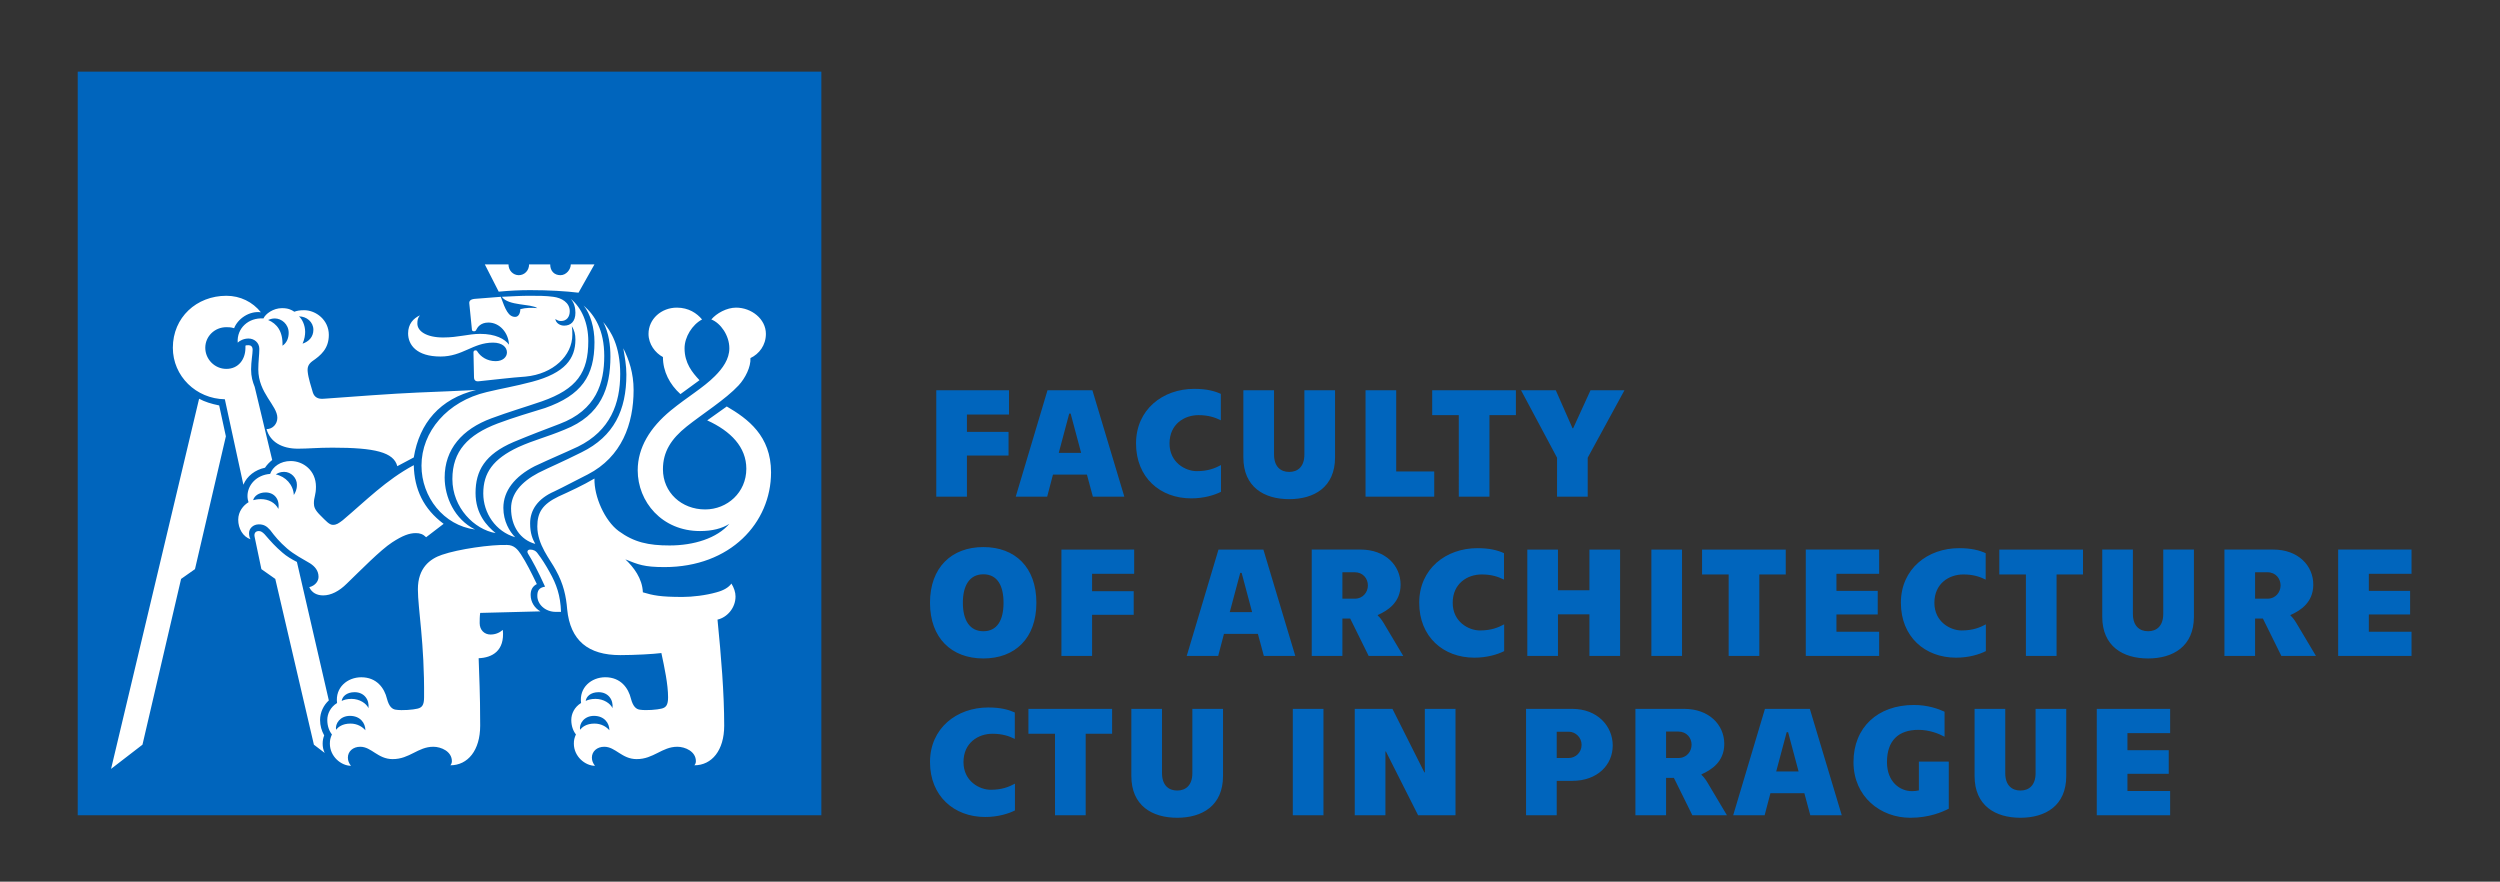 <?xml version="1.0" encoding="utf-8"?>
<!-- Generator: Adobe Illustrator 15.0.0, SVG Export Plug-In . SVG Version: 6.00 Build 0)  -->
<!DOCTYPE svg PUBLIC "-//W3C//DTD SVG 1.1//EN" "http://www.w3.org/Graphics/SVG/1.1/DTD/svg11.dtd">
<svg version="1.1" id="Layer_1" xmlns="http://www.w3.org/2000/svg" xmlns:xlink="http://www.w3.org/1999/xlink" x="0px" y="0px"
	 width="643px" height="226.77px" viewBox="0 0 643 226.77" enable-background="new 0 0 643 226.77" xml:space="preserve">
<rect x="0" y="0" width="643" height="226.77" fill="#333333" stroke="none"/>
<g>
	<rect x="19.994" y="18.427" fill="#0065BD" width="191.257" height="191.256"/>
	<g>
		<path fill="#FFFFFF" d="M175.009,101.367l4.9-3.577c-1.853-1.986-3.84-4.37-3.84-8.209c0-2.913,1.987-6.091,4.502-7.415
			c-1.324-1.589-3.444-3.043-6.488-3.043c-3.973,0-7.284,2.913-7.284,6.751c0,2.647,1.722,4.9,3.709,5.958
			C170.508,95.54,172.23,98.849,175.009,101.367 M148.795,75.282l4.104-7.284h-6.091c0,1.324-1.193,2.78-2.651,2.78
			c-1.585,0-2.646-1.058-2.646-2.78h-5.429c0,1.589-1.191,2.78-2.647,2.78c-1.456,0-2.649-1.191-2.649-2.78h-6.091l3.577,7.017
			c2.782-0.264,5.427-0.394,8.077-0.394C141.244,74.621,145.484,74.884,148.795,75.282 M137.671,139.896
			c-0.662-1.19-1.324-2.649-1.324-5.295c0-3.443,1.985-6.356,6.224-8.211c2.78-1.323,4.896-2.515,8.606-4.367
			c8.738-4.502,11.784-12.977,11.784-21.716c0-4.369-1.193-7.813-2.647-10.726c0.395,2.384,0.792,4.371,0.792,6.753
			c0,9.137-3.176,15.89-11.519,19.993c-5.294,2.647-7.946,3.708-11.124,5.297c-4.498,2.382-7.017,5.43-7.017,9.137
			C131.447,135.394,133.829,138.838,137.671,139.896 M132.507,138.176c-1.455-1.458-3.043-4.105-3.043-7.548
			c0-4.369,2.911-8.076,8.075-10.726c4.502-2.118,7.149-3.179,11.12-5.031c8.344-4.104,10.859-11.122,10.859-18.668
			c0-7.284-2.382-10.992-4.369-13.375c1.456,2.782,1.854,6.091,1.854,8.873c0,8.077-2.382,15.093-11.784,18.801
			c-4.768,1.985-7.813,2.647-11.917,4.5c-6.489,3.048-9.004,6.622-9.004,11.917C124.297,131.952,127.476,136.718,132.507,138.176
			 M127.476,137.115c-2.253-1.853-5.166-4.898-5.166-10.327c0-5.693,2.384-9.93,9.798-13.108c4.77-1.985,7.284-2.913,11.786-4.635
			c9.533-3.575,11.519-10.593,11.519-17.479c0-6.618-2.384-10.46-5.296-12.975c1.722,2.118,2.782,5.695,2.782,9.4
			c0,8.739-3.312,13.639-12.712,16.95c-3.84,1.191-7.944,2.382-12.182,3.971c-7.678,2.913-11.651,7.149-11.651,14.3
			C116.354,130.628,122.046,136.19,127.476,137.115 M122.179,136.19c-5.296-2.649-7.813-8.343-7.813-13.375
			c0-7.282,4.502-12.446,12.047-15.229c4.639-1.72,8.344-2.778,12.979-4.367c9.004-3.178,11.917-7.415,11.917-15.492
			c0-4.635-1.722-8.605-4.502-10.856c0.925,1.058,1.191,2.382,1.191,3.575c0,2.251-1.191,3.309-2.913,3.309
			c-1.06,0-2.12-0.662-2.251-1.72c0.529,0.395,0.927,0.529,1.458,0.529c1.455,0,2.249-1.06,2.249-2.517
			c0-2.251-2.118-3.444-4.236-3.708c-1.855-0.266-3.842-0.266-6.091-0.266s-4.369,0.133-7.149,0.266
			c1.72,2.384,7.415,1.722,9.135,2.913c-1.458-0.131-2.913-0.131-4.371,0.263c0,0.93-0.395,1.988-1.322,1.988
			c-1.722,0-2.517-1.853-3.708-5.164l-6.753,0.531c-1.06,0.131-1.457,0.529-1.326,1.324l0.664,6.62c0,0.264,0.265,0.396,0.531,0.396
			c0.264,0,0.527-0.132,0.66-0.531c0.265-0.529,1.062-1.72,3.045-1.72c2.913,0,5.164,2.649,5.294,5.693
			c-1.058-1.454-3.44-2.78-7.415-2.78c-3.044,0-5.558,0.927-9.531,0.927c-4.236,0-6.62-1.589-6.62-3.575
			c0-0.927,0.131-1.458,0.662-2.12c-1.722,0.794-3.045,2.253-3.045,4.635c0,2.913,2.12,5.96,8.34,5.96
			c5.693,0,8.344-3.577,13.506-3.577c2.384,0,3.577,1.191,3.577,2.517c0,1.191-1.062,2.251-2.913,2.251
			c-2.253,0-3.838-1.191-4.635-2.384c-0.132-0.266-0.265-0.396-0.531-0.396c-0.395,0-0.529,0.264-0.529,0.529l0.135,6.354
			c0,0.795,0.395,1.193,1.324,1.06c3.971-0.398,8.075-0.927,11.917-1.191c7.149-0.662,12.049-5.431,12.049-10.726
			c0-0.795,0-1.458-0.132-2.251c0.66,1.06,0.925,2.118,0.925,3.442c0,4.9-2.647,8.607-11.121,10.858
			c-4.504,1.191-7.813,1.72-11.655,2.647c-10.195,2.384-16.813,10.195-16.813,18.936C108.41,127.848,114.103,135.13,122.179,136.19
			 M77.821,88.39c0.531-1.191,0.664-2.251,0.664-3.046c0-1.722-0.797-3.309-1.589-3.971c1.985,0,3.706,1.455,3.706,3.442
			C80.601,86.668,79.41,87.861,77.821,88.39 M102.186,119.902l4.237-2.251c1.456-8.87,6.751-15.093,16.021-17.345
			c-4.898,0.264-9.137,0.396-15.093,0.662c-6.355,0.264-16.815,1.06-24.097,1.589c-1.458,0.132-2.384-0.398-2.782-1.589
			c-0.396-1.324-1.191-3.84-1.324-5.297c-0.135-1.192,0.133-1.987,1.193-2.78c2.116-1.458,4.236-3.178,4.236-6.753
			c0-3.84-3.311-6.355-6.356-6.355c-1.058,0-1.853,0.131-2.515,0.395c-0.796-0.527-1.589-0.925-3.178-0.925
			c-2.253,0-4.237,1.456-4.768,2.647c-3.838-0.263-6.884,2.517-6.62,6.224c0.529-0.531,1.589-1.058,2.782-1.058
			c1.455,0,2.78,1.058,2.78,2.647c0,1.456-0.266,3.311-0.266,5.294c0,6.093,4.9,9.271,4.9,12.448c0,1.589-1.193,2.913-2.782,2.913
			c0.927,3.311,3.973,5.031,8.077,5.031c2.649,0,5.033-0.264,8.872-0.264C96.493,115.137,101.256,116.327,102.186,119.902
			 M142.965,157.375h1.328c-0.137-4.239-1.193-7.151-2.913-10.195c-0.929-1.722-2.12-3.574-3.047-4.77
			c-0.529-0.793-1.193-1.056-1.985-1.056c-0.531,0-0.927,0.394-0.531,1.056c1.062,1.722,2.517,4.371,4.371,8.475
			c-1.589,0.266-1.987,1.061-1.987,2.384C138.2,155.388,140.187,157.375,142.965,157.375 M72.659,88.919
			c0.131-3.708-1.457-5.693-3.708-6.62c0.396-0.133,0.925-0.398,1.72-0.398c1.722,0,3.577,1.458,3.577,3.709
			C74.248,86.801,73.85,88.125,72.659,88.919 M157.532,182.134c-0.529-1.19-2.251-2.382-4.37-2.382
			c-1.193,0-1.985,0.264-2.517,0.529c0.133-1.061,1.193-2.251,3.312-2.251C156.471,178.03,157.795,180.016,157.532,182.134
			 M156.737,187.829c-0.794-0.928-2.116-1.723-3.838-1.723c-2.121,0-3.179,0.928-3.709,1.59c-0.264-1.59,1.06-3.575,3.577-3.575
			C155.413,184.121,156.737,185.974,156.737,187.829 M62.597,124.668c0.926-2.251,3.044-3.839,5.561-4.367
			c0.527-0.797,1.19-1.457,1.854-1.988L65.51,99.51c-0.531-1.322-0.929-2.646-0.929-4.502c0-1.983,0.398-3.971,0.398-5.029
			c0-0.927-0.529-1.191-1.058-1.191c-0.398,0-0.664,0-0.794,0.131v0.531c0,3.043-1.857,5.427-4.9,5.427s-5.429-2.515-5.429-5.427
			c0-2.913,2.386-5.299,5.429-5.299c0.529,0,1.193,0,1.985,0.266c0.928-2.382,3.84-4.502,6.884-4.104
			c-2.116-2.649-5.294-4.239-8.869-4.239c-7.68,0-13.77,5.562-13.77,13.375c0,7.28,5.958,13.108,13.373,13.24L62.597,124.668z
			 M83.12,153.136c1.985,0,4.104-1.06,6.089-3.043c3.575-3.444,8.608-8.608,11.653-10.596c2.647-1.72,4.37-2.382,6.089-2.382
			c1.06,0,1.856,0.266,2.649,1.061l4.502-3.444c-5.164-3.84-7.548-8.871-7.68-15.093c-7.149,3.838-12.313,9.137-18.274,14.166
			c-1.058,0.796-1.587,1.19-2.515,1.19c-0.927,0-1.722-0.925-3.311-2.515c-1.324-1.323-1.589-2.118-1.589-3.043
			c0-1.59,0.531-2.12,0.531-4.238c0-4.237-3.309-6.621-6.487-6.621c-2.649,0-4.635,1.457-5.297,3.312
			c-3.577,0.264-5.828,2.913-5.828,5.69c0,0.664,0.135,1.195,0.268,1.59c-1.324,0.796-2.651,2.384-2.651,4.504
			c0,2.251,1.193,4.369,3.181,5.031c-0.268-0.398-0.398-0.928-0.398-1.59c0-1.19,1.06-2.251,2.517-2.251
			c1.191,0,1.985,0.398,2.913,1.457c1.191,1.589,2.384,3.045,4.37,4.768c1.854,1.589,3.971,2.647,5.958,3.84
			c1.191,0.793,2.117,1.853,2.117,3.442c0,1.06-0.793,2.251-2.382,2.648C80.205,152.475,81.53,153.136,83.12,153.136
			 M75.572,127.317c-0.133-2.649-2.118-4.766-4.635-5.295c0.398-0.268,1.058-0.662,2.118-0.662c1.853,0,3.311,1.587,3.311,3.308
			C76.366,125.993,75.968,126.655,75.572,127.317 M90.269,196.964c-0.531-0.662-0.794-1.324-0.794-2.118
			c0-1.588,1.324-2.78,3.176-2.78c2.913,0,4.502,3.178,8.344,3.178c4.369,0,6.486-3.178,10.458-3.178c1.988,0,4.77,1.192,4.77,3.707
			c0,0.398-0.137,0.795-0.398,1.061c4.502,0,7.677-3.841,7.677-10.197c0-8.871-0.262-12.446-0.395-17.344
			c3.444-0.133,6.751-1.855,6.22-7.282c-0.925,0.792-1.983,1.19-3.174,1.19c-1.589,0-2.782-1.19-2.782-2.913
			c0-0.796,0-1.722,0.131-2.648l15.493-0.398c-1.456-0.793-2.514-2.382-2.514-4.234c0-1.324,0.529-2.252,1.589-2.782
			c-1.458-3.044-2.649-5.428-4.104-7.679c-0.796-1.19-1.722-2.384-3.577-2.384c-4.106-0.133-12.446,1.059-16.685,2.517
			c-3.176,1.059-6.224,3.441-6.224,8.869c0,5.033,1.722,13.904,1.589,27.807c0,1.987-0.529,2.649-1.72,2.913
			c-1.06,0.266-3.84,0.529-5.562,0.266c-0.926-0.135-1.722-0.795-2.251-2.78c-0.662-2.782-2.647-5.562-6.62-5.562
			c-3.577,0-6.751,2.649-6.222,6.621c-1.722,1.06-2.517,2.781-2.517,4.369c0,1.589,0.529,2.912,1.191,3.707
			c-0.396,0.928-0.527,1.456-0.527,2.384C84.841,194.582,87.754,196.964,90.269,196.964 M71.597,130.892
			c-0.793-1.589-2.515-2.515-4.502-2.515c-0.792,0-1.454,0.133-1.983,0.264c0.264-1.061,1.457-1.985,3.178-1.985
			C70.541,126.655,71.995,128.377,71.597,130.892 M94.771,182.134c-0.531-1.19-2.251-2.382-4.37-2.382
			c-1.193,0-1.987,0.264-2.516,0.529c0.13-1.061,1.193-2.251,3.311-2.251C93.711,178.03,95.034,180.016,94.771,182.134
			 M83.514,193.654c-0.394-0.795-0.527-1.589-0.527-2.384s0.133-1.456,0.396-2.118c-0.662-1.193-1.06-2.517-1.06-3.973
			c0-1.985,0.93-3.839,2.253-5.031l-8.209-35.618c-1.325-0.662-2.649-1.456-3.707-2.384c-1.855-1.589-2.913-2.78-4.635-4.766
			c-0.531-0.529-0.93-0.794-1.457-0.794c-0.796,0-1.324,0.528-1.058,1.589l1.72,8.207l3.575,2.517l9.93,42.635L83.514,193.654z
			 M93.978,187.829c-0.796-0.928-2.12-1.723-3.842-1.723c-2.121,0-3.179,0.928-3.709,1.59c-0.262-1.59,1.062-3.575,3.577-3.575
			C92.65,184.121,93.978,185.974,93.978,187.829 M28.566,197.758l8.077-6.224l9.931-42.635l3.575-2.517l7.946-34.159l-1.722-7.944
			c-1.988-0.398-3.708-0.927-5.164-1.722L28.566,197.758z M153.029,196.964c-0.529-0.662-0.794-1.324-0.794-2.118
			c0-1.588,1.324-2.78,3.178-2.78c2.913,0,4.502,3.178,8.342,3.178c4.367,0,6.488-3.178,10.458-3.178
			c1.987,0,4.768,1.192,4.768,3.707c0,0.398-0.133,0.795-0.396,1.061c4.502,0,7.679-3.841,7.679-10.197
			c0-8.473-0.793-17.873-1.722-27.275c2.384-0.529,4.635-2.913,4.635-5.959c0-1.058-0.394-2.251-1.058-3.309
			c-0.664,0.927-1.854,1.72-3.838,2.251c-2.782,0.792-6.224,1.19-8.743,1.19c-5.693,0-7.545-0.398-10.193-1.19
			c-0.135-3.575-2.384-6.489-4.502-8.476c3.309,1.324,4.766,1.986,10.062,1.986c16.948,0,27.408-11.386,27.408-24.363
			c0-9.402-5.958-13.77-11.388-16.948l-5.031,3.575c6.091,2.78,10.062,6.884,10.062,12.446c0,6.091-4.896,10.462-10.589,10.462
			c-6.093,0-10.859-4.371-10.859-10.33c0-4.5,2.117-7.811,6.089-10.989c3.973-3.176,10.064-7.017,13.375-10.591
			c1.722-1.857,3.176-4.77,3.043-7.021c2.251-1.059,3.973-3.308,3.973-6.222c0-3.838-3.706-6.751-7.679-6.751
			c-2.386,0-5.031,1.454-6.358,3.043c2.386,0.927,4.637,4.104,4.637,7.415c0,2.782-1.72,5.164-3.708,7.149
			c-3.046,3.047-7.017,5.298-11.388,8.873c-5.297,4.369-8.475,9.533-8.475,15.358c0,8.077,6.224,15.625,16.021,15.625
			c3.178,0,5.695-0.662,7.55-1.855c-3.179,3.708-9.135,5.562-15.359,5.562c-5.431,0-9.137-0.797-13.108-3.707
			c-3.577-2.647-6.356-8.872-6.224-13.507c-2.913,1.723-6.357,3.31-9.27,4.635c-4.106,1.986-5.43,4.104-5.43,7.679
			c0,4.768,3.311,8.475,4.766,11.255c1.987,3.575,2.649,6.753,2.913,10.062c0.796,8.078,5.431,11.786,13.639,11.786
			c3.709,0,8.605-0.266,10.593-0.531c0.794,3.71,1.722,8.077,1.722,11.388c0,1.987-0.531,2.649-1.722,2.913
			c-1.058,0.266-3.84,0.529-5.561,0.266c-0.925-0.135-1.722-0.795-2.253-2.78c-0.66-2.782-2.647-5.562-6.618-5.562
			c-3.577,0-6.753,2.649-6.224,6.621c-1.722,1.06-2.517,2.781-2.517,4.369c0,1.589,0.529,2.912,1.193,3.707
			c-0.398,0.928-0.531,1.456-0.531,2.384C147.6,194.582,150.515,196.964,153.029,196.964"/>
		<path fill="#0065BD" d="M539.288,209.688h18.871v-6.238h-10.984v-4.426H557.8v-6.076h-10.625v-4.387h10.984v-6.237h-18.871
			V209.688z M519.651,210.328c6.438,0,11.788-3.098,11.788-10.743v-17.262h-7.887v16.538c0,3.098-1.688,4.465-3.901,4.465
			s-3.9-1.367-3.9-4.465v-16.538h-7.889v17.262C507.862,207.23,513.214,210.328,519.651,210.328 M491.327,210.328
			c4.866,0,8.246-1.487,9.896-2.334v-12.11h-7.684v7.403c-0.564,0.121-1.168,0.201-1.771,0.201c-3.059,0-6.438-2.333-6.438-7.485
			c0-5.551,2.978-8.287,8.087-8.287c2.818,0,5.231,0.966,6.722,1.771v-6.438c-1.611-0.725-4.266-1.73-7.886-1.73
			c-9.297,0-15.534,5.754-15.534,14.686C476.718,204.938,483.678,210.328,491.327,210.328 M456.841,198.418l2.694-10.1h0.363
			l2.698,10.1H456.841z M465.611,209.688h8.09l-8.209-27.364h-11.548l-8.169,27.364h8.087l1.491-5.674h8.73L465.611,209.688z
			 M428.514,194.958v-6.8h3.178c2.134,0,3.382,1.65,3.382,3.38c0,1.731-1.248,3.42-3.382,3.42H428.514z M420.626,209.688h7.888
			v-9.62h2.011l4.748,9.62h8.893l-5.027-8.452c-0.523-0.885-1.167-1.688-1.53-1.931l0.041-0.162c2.413-1.086,5.833-3.14,5.833-7.806
			c0-4.91-3.902-9.014-10.298-9.014h-12.558V209.688z M400.389,194.958v-6.759h3.098c1.729,0,3.298,1.447,3.298,3.378
			c0,1.974-1.569,3.381-3.298,3.381H400.389z M392.501,209.688h7.888v-8.854h4.023c6.397,0,10.38-4.062,10.38-9.094
			c0-5.029-3.982-9.416-10.38-9.416h-11.911V209.688z M348.441,209.688h7.888V193.27h0.119l8.291,16.418h9.615v-27.364h-7.886
			v16.337h-0.121l-8.207-16.337h-9.699V209.688z M332.509,209.688h7.886v-27.364h-7.886V209.688z M302.773,210.328
			c6.437,0,11.788-3.098,11.788-10.743v-17.262h-7.888v16.538c0,3.098-1.687,4.465-3.9,4.465s-3.903-1.367-3.903-4.465v-16.538
			h-7.887v17.262C290.983,207.23,296.334,210.328,302.773,210.328 M271.349,209.688h7.886v-20.967h6.8v-6.397h-21.526v6.397h6.841
			V209.688z M253.401,210.129c3.258,0,5.996-0.847,7.645-1.689v-6.882c-1.569,0.845-3.379,1.569-6.237,1.569
			c-2.858,0-7.001-2.173-7.001-7.124c0-4.947,3.784-7.282,7.446-7.282c2.493,0,4.223,0.564,5.751,1.328v-6.8
			c-1.608-0.723-3.619-1.287-6.841-1.287c-8.086,0-14.966,5.312-14.966,14.041C239.198,204.735,245.356,210.129,253.401,210.129"/>
		<path fill="#0065BD" d="M601.375,168.712h18.871v-6.238h-10.983v-4.426h10.62v-6.075h-10.62v-4.387h10.983v-6.237h-18.871V168.712
			z M580.009,153.983v-6.8h3.179c2.132,0,3.377,1.649,3.377,3.382c0,1.729-1.245,3.418-3.377,3.418H580.009z M572.122,168.712h7.887
			v-9.617h2.011l4.748,9.617h8.896l-5.033-8.452c-0.523-0.884-1.168-1.688-1.527-1.931l0.039-0.16
			c2.413-1.087,5.834-3.137,5.834-7.805c0-4.91-3.901-9.016-10.301-9.016h-12.553V168.712z M552.485,169.355
			c6.438,0,11.792-3.1,11.792-10.743v-17.264h-7.888v16.539c0,3.099-1.69,4.468-3.904,4.468s-3.904-1.369-3.904-4.468v-16.539
			h-7.884v17.264C540.697,166.256,546.047,169.355,552.485,169.355 M521.062,168.712h7.887v-20.964h6.798v-6.399H514.22v6.399h6.842
			V168.712z M503.114,169.153c3.261,0,5.994-0.844,7.646-1.689v-6.882c-1.569,0.846-3.381,1.57-6.235,1.57
			c-2.858,0-7.003-2.173-7.003-7.12c0-4.951,3.781-7.284,7.444-7.284c2.495,0,4.225,0.562,5.751,1.327v-6.8
			c-1.608-0.725-3.619-1.288-6.837-1.288c-8.09,0-14.97,5.312-14.97,14.045C488.91,163.761,495.067,169.153,503.114,169.153
			 M464.445,168.712h18.873v-6.238h-10.985v-4.426h10.622v-6.075h-10.622v-4.387h10.985v-6.237h-18.873V168.712z M444.61,168.712
			h7.885v-20.964h6.802v-6.399H437.77v6.399h6.841V168.712z M424.733,168.712h7.886v-27.363h-7.886V168.712z M392.825,141.349
			v27.363h7.886v-10.705h8.088v10.705h7.888v-27.363h-7.888v10.464h-8.088v-10.464H392.825z M379.224,169.153
			c3.26,0,5.995-0.844,7.646-1.689v-6.882c-1.57,0.846-3.38,1.57-6.236,1.57s-7.001-2.173-7.001-7.12
			c0-4.951,3.782-7.284,7.444-7.284c2.493,0,4.223,0.562,5.752,1.327v-6.8c-1.609-0.725-3.62-1.288-6.84-1.288
			c-8.088,0-14.968,5.312-14.968,14.045C365.021,163.761,371.178,169.153,379.224,169.153 M345.263,153.983v-6.8h3.179
			c2.134,0,3.382,1.649,3.382,3.382c0,1.729-1.248,3.418-3.382,3.418H345.263z M337.376,168.712h7.887v-9.617h2.012l4.747,9.617
			h8.896l-5.031-8.452c-0.521-0.884-1.166-1.688-1.528-1.931l0.041-0.16c2.412-1.087,5.833-3.137,5.833-7.805
			c0-4.91-3.902-9.016-10.299-9.016h-12.557V168.712z M316.291,157.445l2.698-10.102h0.363l2.693,10.102H316.291z M325.064,168.712
			h8.087l-8.208-27.363h-11.548l-8.17,27.363h8.09l1.488-5.674h8.73L325.064,168.712z M272.997,141.349v27.363h7.887v-10.584h10.703
			v-6.075h-10.703v-4.467h10.823v-6.237H272.997z M252.919,162.355c-3.502,0-5.271-2.817-5.271-7.323
			c0-4.508,1.769-7.323,5.271-7.323c3.542,0,5.189,2.815,5.189,7.323C258.108,159.538,256.46,162.355,252.919,162.355
			 M252.919,169.355c8.168,0,13.639-5.19,13.639-14.323c0-9.135-5.471-14.326-13.639-14.326c-8.129,0-13.721,5.191-13.721,14.326
			C239.198,164.165,244.79,169.355,252.919,169.355"/>
		<path fill="#0065BD" d="M400.471,127.738h7.887V117.72l9.453-17.343h-8.73l-4.467,9.777h-0.16l-4.305-9.777h-8.936l9.258,17.343
			V127.738z M375.2,127.738h7.887v-20.965h6.8v-6.396h-21.528v6.396h6.842V127.738z M351.218,127.738h17.664v-6.479h-9.777v-20.882
			h-7.887V127.738z M331.583,128.383c6.438,0,11.79-3.099,11.79-10.743v-17.263h-7.887v16.536c0,3.099-1.691,4.467-3.903,4.467
			s-3.902-1.368-3.902-4.467v-16.536h-7.888v17.263C319.793,125.284,325.146,128.383,331.583,128.383 M306.393,128.18
			c3.261,0,5.998-0.845,7.647-1.688v-6.882c-1.567,0.848-3.38,1.569-6.237,1.569c-2.856,0-7.001-2.173-7.001-7.122
			c0-4.949,3.783-7.284,7.441-7.284c2.495,0,4.229,0.564,5.756,1.328v-6.798c-1.608-0.725-3.62-1.289-6.841-1.289
			c-8.087,0-14.969,5.312-14.969,14.042C292.189,122.79,298.348,128.18,306.393,128.18 M272.313,116.472l2.694-10.101h0.363
			l2.698,10.101H272.313z M281.083,127.738h8.091l-8.21-27.361h-11.548l-8.168,27.361h8.086l1.492-5.673h8.73L281.083,127.738z
			 M240.807,100.377v27.361h7.887v-10.583h10.703v-6.076h-10.703v-4.467h10.824v-6.236H240.807z"/>
	</g>
</g>
</svg>
